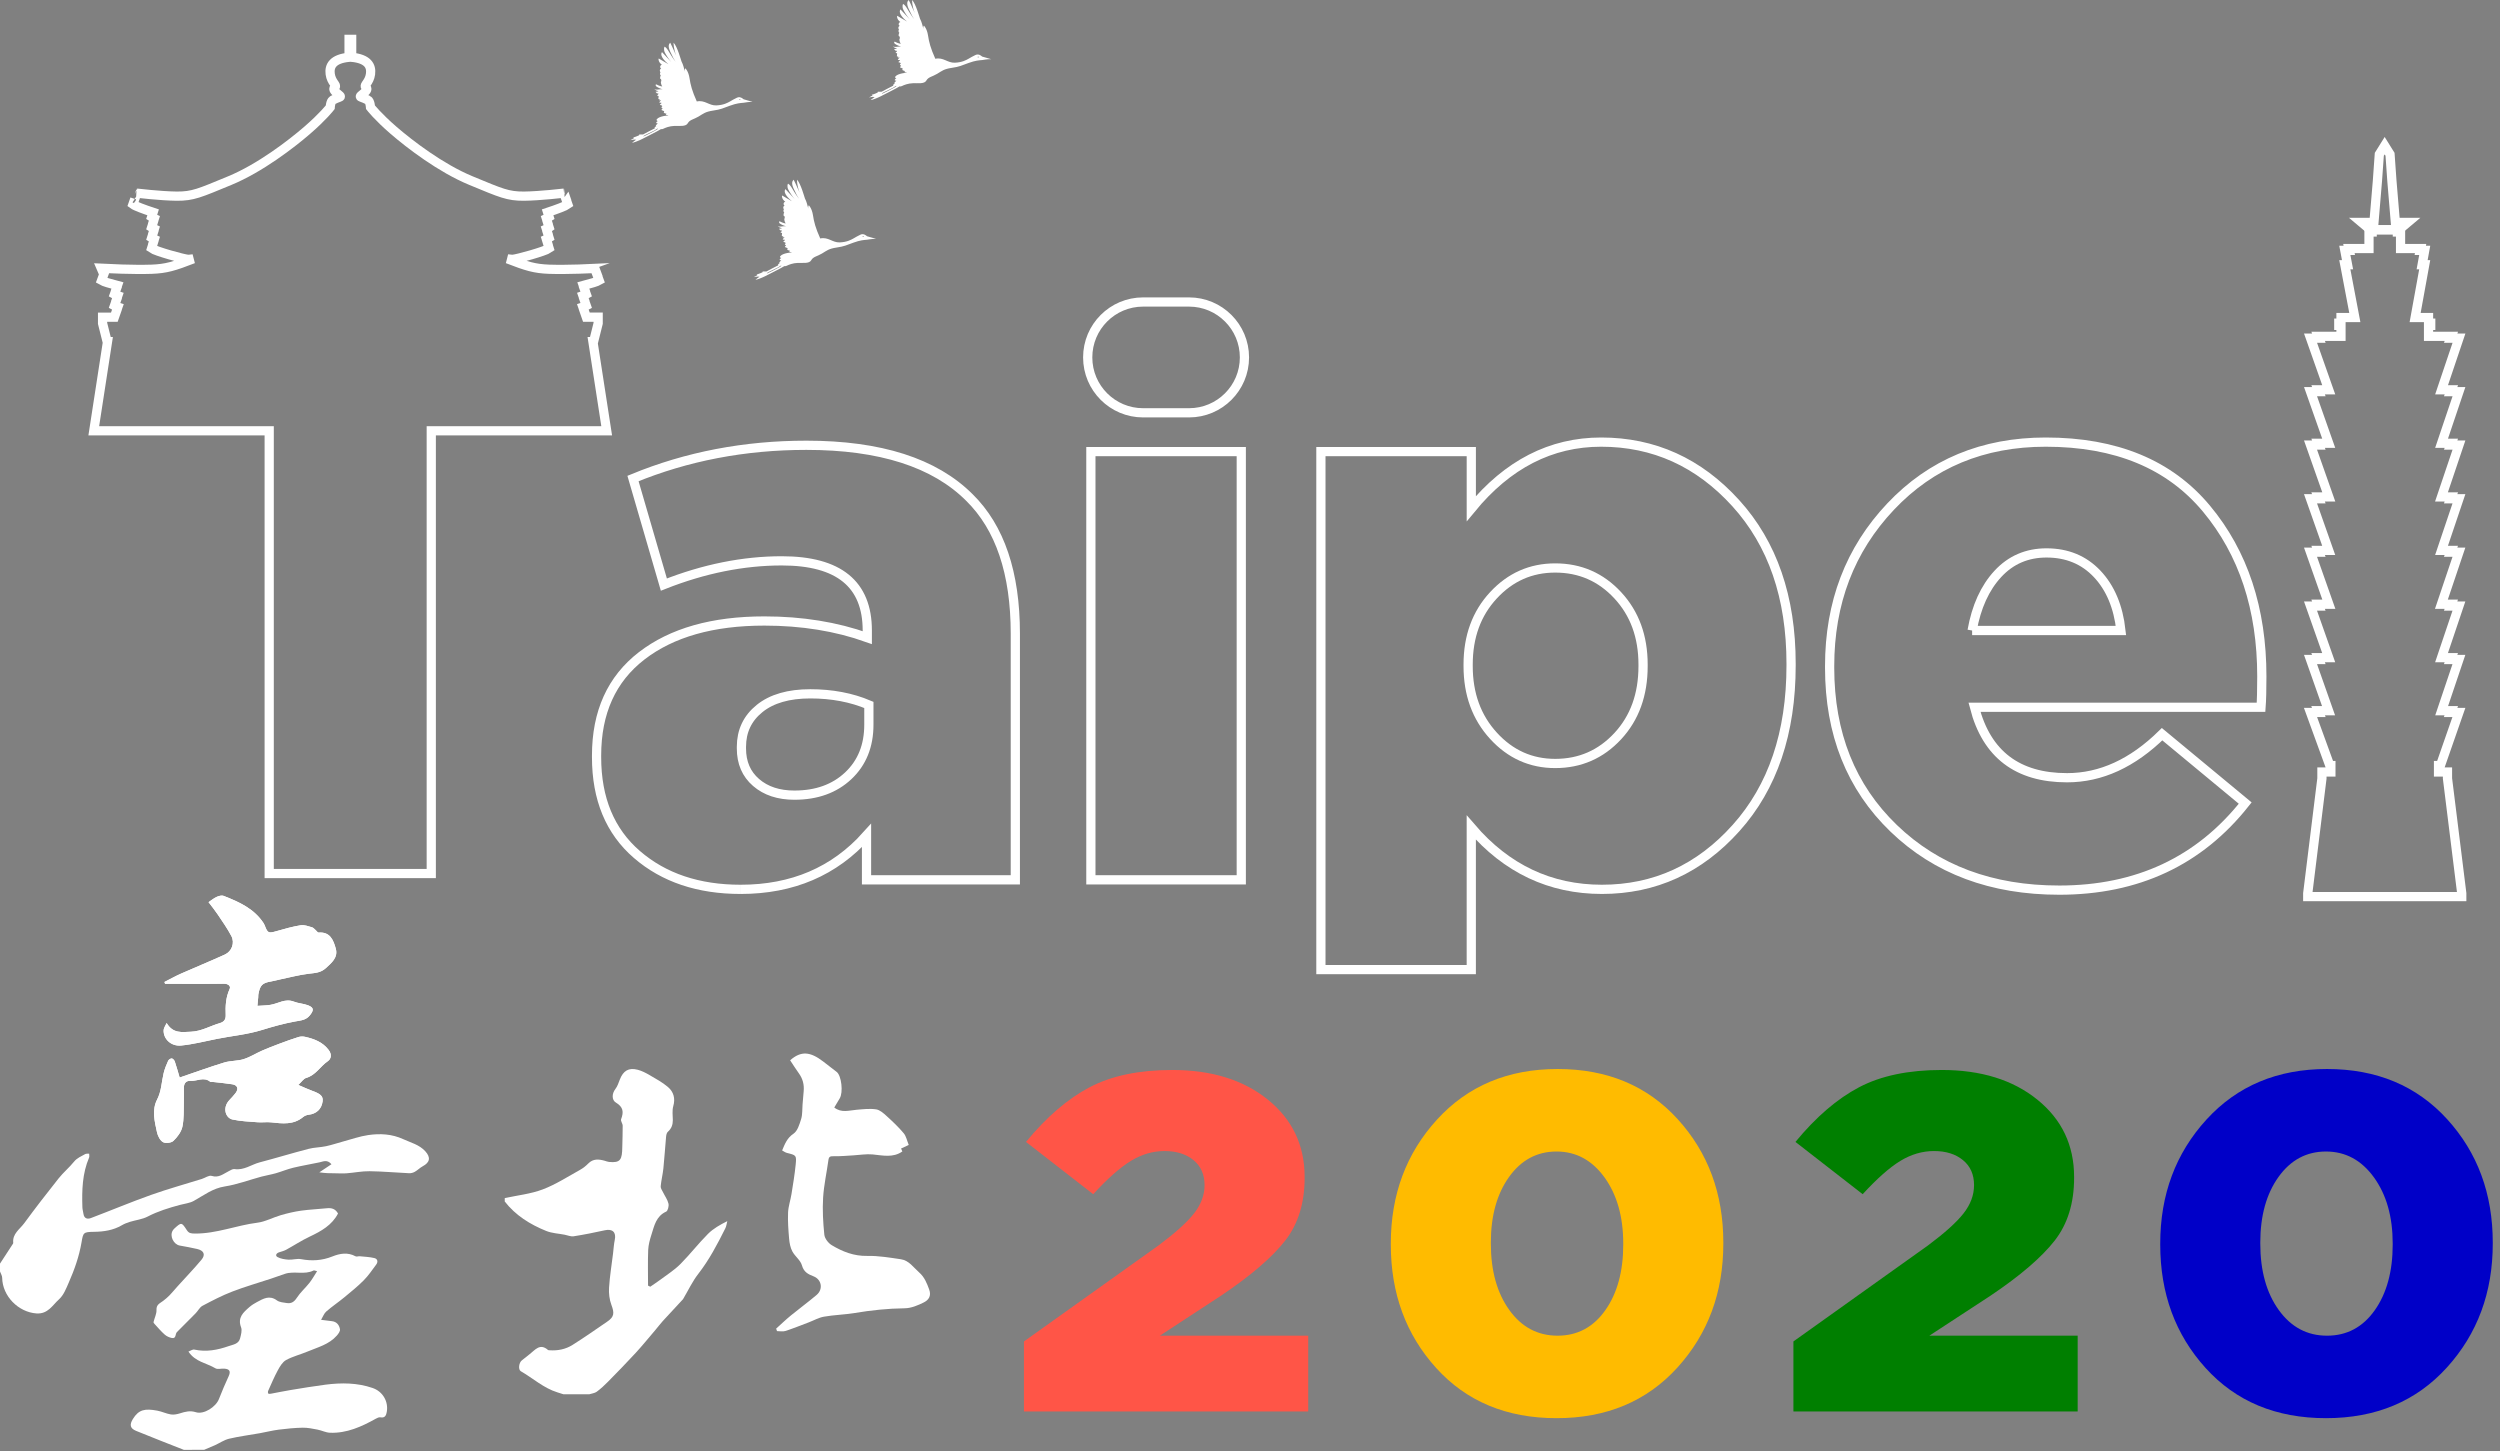 <svg height="119" viewBox="0 0 205 119" width="205" xmlns="http://www.w3.org/2000/svg"><rect x="0" y="0" width="205" height="119" fill="#808080" stroke="none"/><g fill="none" fill-rule="evenodd"><path d="m65.145 65.202c1.817 0 3.288-.53 4.414-1.59 1.125-1.06 1.688-2.456 1.688-4.187v-1.622c-1.427-.605-3.029-.909-4.803-.909-1.775 0-3.159.401-4.154 1.201-.996.802-1.493 1.85-1.493 3.148v.13c0 1.168.399 2.099 1.201 2.791.8.693 1.85 1.039 3.148 1.039m-4.414 7.724c-3.463 0-6.296-.952-8.503-2.857-2.207-1.904-3.31-4.565-3.31-7.984v-.13c0-3.548 1.233-6.274 3.7-8.178 2.466-1.903 5.819-2.856 10.061-2.856 3.072 0 5.884.455 8.438 1.363v-.584c0-3.807-2.337-5.711-7.01-5.711-3.159 0-6.383.649-9.671 1.947l-2.531-8.698c4.414-1.817 9.152-2.726 14.215-2.726 6.058 0 10.515 1.428 13.371 4.284 2.509 2.466 3.765 6.188 3.765 11.164v20.186h-12.202v-3.635c-2.64 2.944-6.08 4.415-10.32 4.415" stroke="#fff" stroke-width=".756"/><path d="m89.452 72.147h12.332v-35.115h-12.332zm-.26-42.839c0-2.51 2.034-4.544 4.544-4.544h3.765c2.509 0 4.544 2.034 4.544 4.544 0 2.509-2.034 4.543-4.544 4.543h-3.765c-2.509 0-4.544-2.034-4.544-4.543z" stroke="#fff" stroke-width=".756"/><path d="m127.527 62.605c2.033 0 3.742-.747 5.128-2.239 1.385-1.493 2.077-3.408 2.077-5.744v-.13c0-2.293-.693-4.187-2.077-5.679-1.385-1.493-3.094-2.239-5.128-2.239-1.991 0-3.679.746-5.063 2.239-1.386 1.493-2.077 3.386-2.077 5.679v.13c0 2.294.692 4.197 2.077 5.711 1.384 1.515 3.072 2.272 5.063 2.272zm-19.213 16.902v-42.476h12.332v4.674c2.986-3.635 6.534-5.452 10.645-5.452 4.326 0 8.005 1.666 11.034 4.998 3.028 3.333 4.544 7.724 4.544 13.176v.13c0 5.54-1.504 9.986-4.512 13.339-3.007 3.354-6.675 5.03-11.002 5.03-4.242 0-7.811-1.688-10.71-5.063v11.644z" stroke="#fff" stroke-width=".756"/><path d="m161.714 51.701h12.203c-.217-1.947-.866-3.494-1.948-4.641-1.082-1.146-2.466-1.72-4.154-1.72-1.601 0-2.931.574-3.991 1.72-1.061 1.147-1.764 2.694-2.11 4.641m7.14 21.29c-5.54 0-10.061-1.688-13.566-5.063-3.505-3.375-5.258-7.767-5.258-13.176v-.13c0-5.193 1.666-9.552 4.999-13.079 3.331-3.527 7.571-5.29 12.721-5.29 5.755 0 10.147 1.817 13.176 5.452 3.028 3.635 4.544 8.222 4.544 13.761 0 1.126-.022 1.97-.065 2.531h-23.497c.995 3.852 3.526 5.777 7.594 5.777 2.769 0 5.365-1.19 7.789-3.57l6.816 5.647c-3.765 4.761-8.85 7.14-15.254 7.14" stroke="#fff" stroke-width=".756"/><path d="m83.963 115.74v-5.742l11.025-7.865c1.374-1.023 2.349-1.9 2.924-2.635.575-.733.862-1.507.862-2.32 0-.865-.301-1.547-.904-2.045-.604-.498-1.396-.748-2.378-.748-.954 0-1.873.269-2.756.806-.884.538-1.915 1.449-3.093 2.733l-5.512-4.287c1.683-2.045 3.422-3.539 5.218-4.483 1.795-.944 4.053-1.416 6.774-1.416 3.226 0 5.842.812 7.848 2.438 2.005 1.625 3.008 3.736 3.008 6.331v.079c0 2.072-.533 3.789-1.599 5.152-1.066 1.363-2.806 2.858-5.218 4.483l-5.05 3.303h12.161v6.214z" fill="#ff5547"/><path d="m123.764 107.422c1.01 1.403 2.328 2.104 3.956 2.104 1.626 0 2.931-.694 3.913-2.084.982-1.389 1.473-3.185 1.473-5.388v-.079c0-2.202-.513-4.011-1.536-5.427-1.024-1.416-2.335-2.124-3.934-2.124s-2.897.695-3.892 2.084c-.996 1.39-1.494 3.185-1.494 5.388v.079c0 2.229.505 4.044 1.515 5.447m13.781 4.719c-2.511 2.766-5.814 4.149-9.909 4.149-4.096 0-7.385-1.37-9.867-4.11-2.483-2.739-3.724-6.115-3.724-10.127v-.079c0-4.011 1.262-7.399 3.787-10.166 2.525-2.766 5.821-4.149 9.888-4.149 4.067 0 7.349 1.37 9.846 4.11 2.497 2.74 3.745 6.115 3.745 10.127v.079c0 4.012-1.256 7.4-3.766 10.166" fill="#fb0"/><path d="m147.06 115.74v-5.742l11.025-7.865c1.374-1.023 2.35-1.9 2.925-2.635.575-.733.862-1.507.862-2.32 0-.865-.301-1.547-.905-2.045-.603-.498-1.396-.748-2.378-.748-.954 0-1.872.269-2.756.806-.884.538-1.915 1.449-3.093 2.733l-5.513-4.287c1.683-2.045 3.423-3.539 5.218-4.483s4.053-1.416 6.775-1.416c3.226 0 5.842.812 7.848 2.438 2.005 1.625 3.008 3.736 3.008 6.331v.079c0 2.072-.533 3.789-1.599 5.152-1.066 1.363-2.806 2.858-5.218 4.483l-5.05 3.303h12.16v6.214z" fill="#007f00"/><path d="m186.86 107.422c1.01 1.403 2.328 2.104 3.955 2.104s2.931-.694 3.914-2.084c.982-1.389 1.472-3.185 1.472-5.388v-.079c0-2.202-.512-4.011-1.536-5.427-1.025-1.416-2.335-2.124-3.935-2.124-1.598 0-2.896.695-3.892 2.084-.996 1.39-1.494 3.185-1.494 5.388v.079c0 2.229.505 4.044 1.515 5.447m13.781 4.719c-2.511 2.766-5.814 4.149-9.91 4.149s-7.385-1.37-9.867-4.11c-2.483-2.739-3.724-6.115-3.724-10.127v-.079c0-4.011 1.262-7.399 3.787-10.166 2.525-2.766 5.821-4.149 9.888-4.149 4.067 0 7.35 1.37 9.847 4.11 2.497 2.74 3.745 6.115 3.745 10.127v.079c0 4.012-1.256 7.4-3.766 10.166" fill="#0000c8"/><g fill="#fff"><path d="m24.457 88.964c.283-.26.438-.516.648-.575.781-.221 1.153-.947 1.769-1.369.299-.205.343-.572.072-.928-.49-.644-1.181-.904-1.924-1.071-.175-.04-.381-.038-.55.015-.53.165-1.053.358-1.573.553-.476.178-.952.36-1.417.565-.505.222-.979.532-1.501.695-.512.16-1.085.12-1.597.277-1.207.369-2.394.803-3.653 1.232-.131-.44-.251-.882-.398-1.316-.036-.105-.156-.243-.247-.251-.097-.008-.257.098-.299.194-.146.327-.285.664-.369 1.011-.175.724-.176 1.47-.539 2.173-.439.85-.201 1.79-.007 2.678.066.3.25.668.493.807.208.12.679.065.853-.102.325-.311.643-.731.736-1.156.142-.648.097-1.339.12-2.011.013-.4.001-.802.003-1.203.003-.348.181-.574.527-.55.545.038 1.111-.364 1.638.076.036.031.12.001.181.008.542.062 1.085.109 1.622.194.418.067.533.356.289.695-.16.221-.356.416-.541.619-.578.636-.288 1.452.266 1.574.674.148 1.376.172 2.069.226.372.029.753-.032 1.123.01.913.103 1.814.215 2.601-.437.122-.101.296-.172.453-.189.635-.071 1.063-.463 1.147-1.086.058-.429-.144-.623-.858-.879-.346-.124-.679-.285-1.138-.481m-10.792-5.077c-.108.242-.232.398-.244.564-.051.719.593 1.365 1.431 1.283.969-.095 1.924-.341 2.883-.535 1.247-.252 2.521-.359 3.746-.74.889-.276 1.793-.527 2.707-.696.472-.087.907-.097 1.239-.526.313-.403.323-.61-.161-.8-.373-.146-.799-.156-1.171-.304-.706-.278-1.284.166-1.922.265-.351.055-.71.057-1.065.083.023-.236.047-.471.068-.706.007-.076-.003-.156.01-.231.138-.766.323-.945 1.067-1.069.251-.042.497-.117.747-.169.764-.16 1.524-.361 2.297-.457.516-.064.991-.068 1.421-.46.49-.448 1.016-.879.819-1.598-.188-.68-.452-1.398-1.412-1.318-.069.006-.147-.124-.223-.188-.105-.087-.2-.214-.32-.248-.302-.084-.631-.213-.923-.166-.665.108-1.318.293-1.967.479-.681.194-.736.181-.987-.476-.021-.056-.049-.111-.082-.161-.782-1.208-2.023-1.755-3.288-2.252-.157-.061-.396.009-.568.086-.226.101-.423.269-.666.43.257.342.517.657.743.996.392.585.803 1.164 1.129 1.786.292.556.038 1.253-.53 1.513-1.189.544-2.401 1.036-3.597 1.566-.464.206-.908.456-1.362.685.017.05.034.101.051.151.394 0 .788-.001 1.183 0 1.219.001 2.439.014 3.658-.006.312-.005.574.178.454.435-.319.686-.353 1.411-.323 2.14.016.386-.168.564-.491.658-.786.229-1.497.668-2.358.703-.744.031-1.467.167-1.994-.716"/><path d="m15.077 118.888c-1.308-.517-2.62-1.023-3.92-1.558-.499-.206-.546-.505-.263-.968.485-.792 1-.873 2.001-.689.38.07.74.251 1.12.312.241.038.513-.019.751-.094.43-.136.824-.241 1.298-.089.651.208 1.643-.433 1.891-1.087.24-.63.516-1.248.794-1.864.182-.403.089-.589-.363-.623-.245-.018-.547.08-.729-.031-.717-.434-1.646-.515-2.205-1.368.167-.06.343-.194.484-.163.973.211 1.891.039 2.811-.283.388-.135.823-.173.942-.647.072-.29.176-.64.08-.891-.309-.808.186-1.233.687-1.669.182-.157.391-.288.604-.401.522-.278 1.028-.596 1.643-.144.213.157.539.177.819.22.364.056.6-.096.815-.428.287-.444.7-.803 1.031-1.22.226-.286.403-.61.633-.966-.171-.038-.243-.079-.283-.059-.75.381-1.584.025-2.345.274-.386.126-.766.271-1.152.399-1.062.352-2.143.659-3.185 1.062-.837.323-1.641.742-2.436 1.164-.225.119-.358.407-.548.602-.511.523-1.03 1.037-1.546 1.554-.152.152-.042.556-.417.482-.205-.04-.423-.138-.578-.274-.292-.256-.545-.557-.809-.844-.05-.054-.125-.135-.113-.187.076-.335.259-.669.242-.995-.023-.447.288-.545.539-.737.187-.143.37-.294.533-.463.233-.24.444-.503.669-.751.65-.719 1.324-1.418 1.946-2.161.355-.425.198-.763-.36-.888-.47-.106-.943-.196-1.417-.278-.506-.088-.846-.781-.584-1.222.038-.065.088-.126.143-.177.576-.521.588-.528 1.018.133.172.264.348.277.66.281 1.77.017 3.409-.676 5.135-.891.655-.082 1.274-.432 1.921-.619.545-.157 1.103-.289 1.664-.368.701-.098 1.412-.122 2.116-.198.389-.041.695.057.903.433-.495.955-1.378 1.449-2.323 1.895-.666.314-1.285.725-1.932 1.077-.18.098-.388.146-.584.211-.234.077-.325.278-.12.389.262.141.59.192.894.212.344.022.707-.104 1.038-.041.878.168 1.725.113 2.548-.216.645-.258 1.272-.367 1.92-.017.089.047.232-.017.347-.005.399.04.804.055 1.191.148.269.065.321.308.152.534-.327.439-.635.901-1.018 1.287-.498.502-1.052.95-1.599 1.4-.483.399-1.007.75-1.479 1.162-.182.158-.268.424-.423.681.338.043.606.081.876.109.407.042.616.322.673.671.025.155-.134.37-.259.513-.639.729-1.56.956-2.406 1.31-.581.244-1.207.396-1.755.695-.292.16-.504.523-.675.836-.296.543-.536 1.116-.79 1.681-.03.066-.034.187.006.229.039.04.152.026.229.012.532-.097 1.061-.211 1.594-.298.954-.157 1.909-.317 2.868-.441 1.305-.167 2.608-.161 3.868.274.829.287 1.303 1.104 1.158 1.953-.045.262-.134.53-.524.451-.114-.023-.263.051-.377.114-1.17.652-2.376 1.202-3.754 1.151-.343-.013-.677-.19-1.023-.257-.401-.076-.811-.165-1.215-.158-.658.013-1.317.078-1.971.161-.519.066-1.029.199-1.545.291-.84.15-1.691.257-2.519.452-.409.096-.778.358-1.169.535-.29.132-.585.25-.879.374z"/><path d="m0 103.618c.335-.515.671-1.029 1.005-1.544.033-.051.085-.11.08-.161-.079-.749.541-1.117.902-1.61.913-1.245 1.859-2.468 2.821-3.677.385-.483.871-.886 1.261-1.367.252-.311.596-.44.914-.623.087-.05.218-.025.328-.036 0 .107.034.229-.005.319-.561 1.311-.594 2.692-.55 4.083.005.178.063.354.087.533.053.38.316.457.605.348 1.647-.625 3.273-1.307 4.931-1.898 1.373-.489 2.782-.878 4.174-1.313.271-.085.581-.319.799-.25.593.188.968-.173 1.413-.391.148-.073.318-.19.46-.168.778.121 1.383-.37 2.073-.551 1.338-.353 2.662-.756 4.001-1.105.465-.122.962-.117 1.434-.218.492-.105.971-.27 1.457-.402.664-.179 1.321-.411 1.997-.51.976-.144 1.951-.093 2.878.334.628.29 1.318.45 1.81.994.455.503.387.907-.209 1.226-.231.123-.419.324-.647.453-.135.078-.311.127-.465.12-1.082-.049-2.162-.151-3.244-.165-.634-.009-1.269.125-1.905.172-.324.024-.652-.002-.978-.003-.362-.001-.723 0-1.242-.078.326-.218.653-.435.995-.664-.354-.406-.664-.224-.975-.156-.719.156-1.446.271-2.16.444-.488.117-.955.317-1.438.455-.388.111-.789.171-1.178.276-1.0.27-1.982.645-2.998.803-.993.154-1.722.731-2.542 1.186-.333.184-.746.223-1.124.325-.912.245-1.807.517-2.656.958-.443.231-.976.285-1.464.436-.225.07-.452.158-.655.277-.703.414-1.486.528-2.27.538-.892.011-.897.06-1.035.868-.198 1.157-.583 2.24-1.049 3.3-.212.483-.42 1.029-.794 1.364-.533.478-.91 1.226-1.851 1.161-1.487-.104-2.791-1.418-2.813-2.927-.003-.172-.115-.342-.177-.513z"/><path d="m13.665 83.887c.526.883 1.249.747 1.993.716.861-.036 1.572-.474 2.358-.703.324-.094.507-.272.492-.658-.031-.729.003-1.455.322-2.14.119-.256-.143-.439-.454-.434-1.219.019-2.438.006-3.658.006-.394-.001-.788 0-1.182 0-.017-.05-.034-.1-.051-.151.453-.23.898-.48 1.361-.685 1.195-.53 2.408-1.023 3.597-1.566.569-.259.822-.957.53-1.512-.326-.622-.738-1.201-1.129-1.787-.226-.339-.486-.654-.743-.996.243-.161.44-.328.666-.43.171-.077.412-.147.568-.086 1.265.497 2.506 1.044 3.288 2.252.033.05.061.105.082.161.25.657.305.67.986.476.649-.186 1.303-.371 1.967-.479.292-.047.621.082.923.166.12.034.215.161.319.248.076.064.155.194.223.188.96-.08 1.225.639 1.412 1.318.198.719-.328 1.15-.819 1.598-.429.392-.905.396-1.42.46-.773.096-1.533.298-2.298.458-.25.052-.495.126-.747.169-.744.125-.929.303-1.067 1.069-.014.075-.004.155-.01.231-.021.236-.045.471-.068.706.355-.026.715-.028 1.065-.083.637-.099 1.216-.544 1.922-.265.372.147.798.158 1.171.303.484.19.474.396.161.8-.333.429-.768.439-1.24.526-.914.169-1.817.42-2.706.696-1.225.38-2.499.488-3.746.74-.959.194-1.914.441-2.883.535-.837.082-1.482-.564-1.431-1.283.012-.165.136-.322.244-.564"/><path d="m24.457 88.964c.459.196.792.358 1.138.481.713.256.915.45.858.879-.084.623-.512 1.015-1.147 1.086-.158.017-.332.088-.453.189-.787.651-1.688.54-2.601.437-.37-.042-.75.018-1.123-.01-.693-.054-1.395-.078-2.069-.226-.553-.122-.844-.938-.266-1.574.185-.203.38-.398.541-.619.245-.339.129-.628-.289-.695-.538-.086-1.081-.133-1.622-.194-.061-.008-.145.023-.181-.008-.527-.441-1.093-.038-1.638-.076-.346-.024-.524.202-.527.55-.003.401.01.802-.003 1.203-.022.673.022 1.364-.12 2.011-.093.425-.412.846-.736 1.156-.174.167-.645.222-.853.102-.243-.14-.426-.507-.493-.807-.195-.888-.432-1.828.007-2.678.363-.703.364-1.449.539-2.173.084-.347.222-.684.369-1.011.043-.096.202-.201.299-.194.091.008.212.146.247.251.147.433.268.876.398 1.316 1.258-.429 2.445-.863 3.653-1.232.513-.157 1.086-.118 1.597-.277.522-.163.996-.472 1.501-.695.465-.205.94-.387 1.417-.565.52-.195 1.042-.388 1.573-.553.169-.053.375-.055.55-.015.743.167 1.434.427 1.924 1.071.271.355.227.723-.072.928-.617.422-.988 1.148-1.769 1.369-.211.059-.365.315-.648.575"/><path d="m41.389 98.244c1.043-.227 2.131-.34 3.119-.714 1.065-.403 2.042-1.042 3.048-1.597.248-.137.481-.321.68-.524.407-.413.87-.361 1.356-.225.116.032.231.084.349.095.947.092 1.073-.189 1.087-1.231.008-.579.039-1.159.032-1.738-.002-.181-.182-.394-.129-.535.223-.594.185-.998-.439-1.373-.318-.192-.341-.703-.03-1.105.17-.22.261-.507.364-.773.283-.728.725-.998 1.468-.804.342.09.671.261.979.441.513.3 1.046.588 1.495.97.466.397.625.932.44 1.577-.103.357-.038.764-.036 1.148.001.38-.115.693-.41.953-.094.083-.13.261-.143.401-.08.864-.132 1.731-.221 2.595-.051.493-.176.979-.221 1.472-.014.157.115.33.193.49.15.31.368.601.445.928.047.201-.049.594-.191.658-.825.375-.971 1.153-1.202 1.877-.131.412-.252.844-.27 1.271-.039.972-.012 1.946-.012 2.919.061.03.121.06.182.09.286-.198.579-.388.858-.596.541-.406 1.126-.774 1.599-1.248.794-.796 1.484-1.694 2.278-2.49.431-.432.984-.742 1.581-1.043-.052.196-.071.409-.16.587-.648 1.297-1.317 2.577-2.216 3.733-.485.623-.826 1.357-1.232 2.042-.008.013-.013.028-.023.039-.552.595-1.107 1.186-1.653 1.786-.211.232-.397.484-.601.724-.542.636-1.069 1.286-1.635 1.901-.737.802-1.5 1.58-2.263 2.357-.288.294-.593.576-.923.82-.164.12-.402.141-.606.207h-2.128c-.165-.053-.328-.106-.494-.157-1.129-.351-1.998-1.156-2.997-1.732-.233-.135-.154-.706.081-.887.216-.166.423-.343.64-.509.449-.344.846-.93 1.51-.345.03.026.089.02.135.023.668.046 1.312-.084 1.871-.436.968-.609 1.907-1.268 2.852-1.915.578-.395.593-.698.337-1.377-.164-.435-.22-.944-.19-1.411.06-.934.212-1.861.326-2.792.046-.375.065-.757.143-1.126.132-.617-.185-.922-.804-.785-.851.188-1.706.359-2.567.495-.233.037-.491-.081-.737-.128-.506-.098-1.044-.119-1.514-.309-1.317-.533-2.51-1.27-3.401-2.416z"/><path d="m63.644 108.947c.402-.361.79-.735 1.208-1.078.695-.57 1.423-1.101 2.109-1.682.556-.47.415-1.272-.251-1.529-.448-.173-.798-.349-.952-.902-.117-.42-.571-.735-.787-1.144-.163-.306-.232-.682-.263-1.034-.062-.715-.115-1.436-.086-2.151.021-.505.198-1.002.279-1.507.129-.805.264-1.611.345-2.422.076-.771.046-.769-.719-.96-.139-.035-.261-.133-.392-.201.228-.545.409-1.022.931-1.373.334-.224.493-.773.629-1.208.114-.369.081-.783.114-1.178.03-.363.058-.727.092-1.09.05-.534-.068-1.018-.384-1.46-.254-.355-.487-.725-.726-1.085.903-.791 1.645-.712 2.706.096.373.285.744.572 1.113.86.392.305.547 1.677.247 2.168-.149.245-.293.492-.446.748.576.461 1.205.239 1.826.186.534-.046 1.084-.111 1.607-.034.309.046.608.32.86.548.49.445.975.904 1.399 1.409.206.245.269.61.414.961-.22.103-.406.189-.628.292.036.083.072.166.104.241-.77.541-1.605.324-2.444.244-.51-.049-1.033.046-1.551.075-.55.03-1.102.086-1.651.073-.268-.006-.378.034-.416.31-.141 1.031-.373 2.056-.436 3.092-.061 1.007-.004 2.028.1 3.033.032.31.325.69.606.858.886.529 1.818.905 2.911.881.917-.02 1.844.141 2.759.274.671.097 1.039.678 1.508 1.089.424.372.621.864.813 1.388.2.546-.061.873-.434 1.06-.488.245-1.045.479-1.575.484-1.378.014-2.732.16-4.087.385-.836.139-1.693.157-2.527.302-.435.076-.84.312-1.261.471-.633.24-1.262.494-1.906.703-.208.067-.456.011-.686.011-.024-.067-.048-.135-.072-.201"/></g><path d="m48.619 28.013h.055l.375-1.5v-.505h-.973c-.116-.327-.155-.439-.168-.478.003-.002.008-.003.011-.005-.058-.164-.095-.27-.121-.344.126-.04.225-.078.279-.109-.116-.329-.155-.439-.168-.477.003-.002.008-.003.01-.005-.057-.163-.095-.269-.12-.342.126-.042.224-.081.278-.113-.116-.326-.155-.437-.169-.475.003-.002.008-.004.011-.005-.036-.103-.063-.178-.086-.243.61-.159 1.137-.317 1.3-.414-.121-.327-.162-.439-.177-.478.003-.002.008-.004.011-.006-.185-.497-.184-.498-.184-.498s-2.234.115-3.759.062c-1.192-.046-1.83-.239-3.407-.852.21.028.363.043.427.039.36-.022 2.65-.656 2.985-.899-.098-.308-.131-.412-.142-.449.003-.001.007-.004.009-.005-.04-.127-.068-.218-.089-.285.1-.043.178-.081.222-.112-.096-.308-.129-.412-.141-.448.002-.002.007-.004.009-.005-.04-.124-.068-.214-.09-.282.101-.044.179-.085.222-.117-.097-.305-.13-.41-.141-.446.002-.002.007-.004.009-.005-.04-.127-.069-.217-.09-.284.101-.045.179-.085.223-.117-.07-.222-.107-.337-.126-.397.733-.242 1.471-.517 1.657-.655-.107-.306-.143-.411-.156-.447.003-.002.008-.005.01-.007-.162-.467-.161-.467-.161-.467s-1.952.233-3.285.248c-1.332.007-1.872-.25-4.349-1.274-2.485-1.026-5.041-2.995-6.339-4.117-1.306-1.126-1.899-1.897-1.899-1.897s-.031-.503-.214-.593-.367-.179-.551-.235c-.185-.057.03-.155.245-.356.216-.202.306-.343.123-.477-.184-.135.306-.375.398-1.067.089-.674-.232-1.244-1.545-1.375v-1.466h-.216v1.466c-1.314.131-1.635.701-1.546 1.375.092.692.581.932.398 1.067-.184.135-.092.273.122.477.215.201.429.299.245.356-.185.056-.368.145-.551.235-.183.09-.214.593-.214.593s-.593.771-1.899 1.897c-1.298 1.121-3.855 3.091-6.339 4.117-2.477 1.024-3.017 1.281-4.349 1.274-1.333-.015-3.285-.248-3.285-.248s.002 0-.16.467c.003.002.007.005.01.007-.012.036-.048.141-.155.447.186.139.924.413 1.657.655-.019.06-.056.175-.127.397.044.032.122.072.224.117-.021.067-.05.157-.09.284.002.002.007.004.008.005-.011.037-.044.14-.142.446.044.032.121.072.223.117-.021.067-.05.157-.089.282.002.002.006.004.008.005-.012.036-.045.14-.142.448.044.031.122.069.223.112-.021.067-.049.158-.089.285.002.002.007.004.009.005-.011.037-.044.141-.142.449.335.243 2.625.876 2.985.899.065.004.218-.011.428-.039-1.577.614-2.216.806-3.408.852-1.524.053-3.758-.062-3.758-.062s.001.001-.184.498c.003.002.008.004.011.006-.014.039-.056.151-.177.479.163.097.69.255 1.3.414-.023.064-.05.14-.086.243.003.002.008.003.011.005-.014.038-.053.149-.169.475.054.032.152.07.278.113-.025.073-.063.179-.12.342.002.002.008.003.011.005-.014.038-.053.148-.169.477.054.031.152.069.279.109-.026.074-.063.18-.121.344.003.002.008.003.011.005-.013.039-.052.151-.169.478h-.972v.505l.375 1.5h.031l-1.127 7.312h14.385v36.304h13.289v-36.304h14.385z" stroke="#fff" stroke-width=".756"/><path d="m195.344 18.837h.398.979l.712-.599h-1.012l-.285-3.405-.154-2.181-.439-.705-.439.705-.155 2.181-.285 3.405h-1.011l.712.599z" stroke="#fff" stroke-width=".756"/><path d="m200.694 63.835v-.069-.393-.069h-.736v-.069-.394-.069h.157l1.514-4.349h-.318-.339-.024l.057-.146h-.79l1.415-4.198h-.318-.339-.024l.057-.15h-.802l1.427-4.232h-.318-.339-.024l.057-.151h-.813l1.438-4.266h-.318-.339-.024l.057-.15h-.802l1.427-4.232h-.318-.339-.024l.057-.15h-.809l1.434-4.252h-.318-.339-.024l.057-.15h-.802l1.427-4.232h-.318-.339-.024l.057-.15h-.803l1.428-4.236h-.318-.339-.024l.057-.15h-1.872v-.895h.181v-.187h-.181v-.272-.186h-1.1l.786-4.33h-.171-.042l.214-1.179h-.171-.183-.013l.031-.15h-1.646v-1.359h-.262v-.177h-2.064v.177h-.262v1.359h-1.647l.032.15h-.013-.183-.171l.224 1.179h-.053-.171l.821 4.33h-1.135v.186.272h-.181v.187h.181v.895h-1.874l.059.15h-.024-.339-.319l1.493 4.236h-.871l.059.15h-.024-.339-.319l1.492 4.232h-.869l.059.15h-.024-.339-.319l1.498 4.252h-.876l.059.15h-.024-.339-.319l1.492 4.232h-.869l.059.15h-.024-.339-.319l1.504 4.266h-.881l.059.151h-.024-.339-.319l1.492 4.232h-.869l.059.15h-.024-.339-.319l1.48 4.198h-.857l.059.146h-.024-.339-.319l1.583 4.349h.089v.069.394.069h-.736v.069.393.069l-1.163 9.421v.266h12.63v-.266z" stroke="#fff" stroke-width=".756"/><path d="m80.218 4.702c-.037 0-.068-.012-.068-.025 0-.014.031-.025.068-.025.038 0 .069.011.069.025 0 .013-.031.025-.069.025m-6.96 2.521c-.087.052-.864.455-.913.461-.063.008-.019-.042.091-.101.111-.059.687-.333.798-.39.112-.057.241-.18.268-.145.028.032-.157.125-.244.175m6.749-2.722c-.272.125-.4.214-.589.319-.188.104-.519.298-1.121.323-.602.025-.94-.467-1.601-.323-.396-.881-.515-1.365-.599-1.92-.086-.553-.332-.799-.332-.799s-.089.064-.048.27c-.151-.64-.237-.746-.276-.835-.039-.091-.337-1.221-.648-1.536-.005.053-.005.491.215 1.068-.269-.594-.424-.954-.493-1.068-.117.112-.201.293 0 .733.201.441.337.686.444.836-.34-.434-.502-.772-.634-.965-.134-.195-.212-.246-.256-.273-.046-.025-.11.234 0 .461.094.197.333.57.533.796-.341-.356-.647-.696-.761-.815-.058.078-.226.362.532.994-.796-.477-.711-.408-.778-.462-.067-.055-.071.303.24.504-.11.001-.228.213-.059.315-.161.062-.121.286-.043.3-.092.034-.058.253.016.263-.05.03-.098.284-.025.286.074.003.076.204.039.217-.037.012.014.306.09.376.074.07-.299-.046-.423-.123-.124-.078-.157.07-.034.158.122.088.367.199.5.211-.417.006-.468.079-.689 0 .175.122.2.13.311.152.111.022-.11.057-.213.068.135.084.047.13.198.13.151-.001-.074.166-.074.166l.137.051-.023.234.146.06s-.139.043-.061.052c.079.008.149 0 .149 0s-.227.173-.129.191c.097.017.214-.008.129.066-.083.073-.167.124-.043.138.121.014.133.096.133.096s-.113.068-.058.107c.055.038.086.094.086.094s-.17.079-.057.124c.114.044.188.07.188.095s-.089.096.014.136c.106.042.184.062.184.062s-.141.092-.008.092c.132 0 .149.034.149.034s-.74.054-.934.304c-.084.084.013.161.073.157-.074.041-.26.188 0 .2-.157.136-.224.215-.12.211-.104.071-.198.15-.117.184-.243.114-.977.509-.977.509h-.308l-.016.068s-.318.151-.487.177c.049.039.098.025.045.071-.056.047-.276.15-.276.15s.264-.047.31-.046c.045.001.163.01.163.01s-.277.215-.335.249c.08.02.587-.174.864-.321.276-.147 1.317-.664 1.441-.756.124-.095.098.014.265-.07.166-.083.499-.218.908-.232.409-.013.936.076 1.097-.219.161-.296.482-.31.884-.551.403-.241.546-.391 1.195-.488.648-.095.817-.195 1.381-.401.562-.206.874-.219 1.102-.239.226-.02.328-.075.756-.073l-.745-.215s-.253-.261-.525-.135" fill="#fff"/><path d="m70.782 19.437c-.037 0-.068-.012-.068-.025 0-.014.031-.025.068-.025.038 0 .069.011.069.025 0 .013-.031.025-.069.025m-6.96 2.521c-.087.052-.864.455-.913.461-.062.008-.019-.042.091-.101.111-.059.687-.333.798-.39.112-.056.241-.179.268-.145.029.032-.156.125-.244.175m6.749-2.722c-.272.125-.4.214-.589.319-.188.104-.518.298-1.121.323-.603.025-.94-.467-1.601-.323-.396-.881-.514-1.365-.599-1.92-.086-.553-.333-.799-.333-.799s-.089.063-.048.27c-.151-.639-.237-.745-.276-.834-.038-.091-.337-1.221-.648-1.536-.005.053-.005.491.216 1.068-.269-.594-.424-.954-.493-1.068-.117.112-.201.293 0 .733.201.441.337.686.444.836-.341-.434-.503-.772-.635-.965-.134-.195-.211-.246-.256-.273-.046-.025-.11.234 0 .461.094.197.333.57.533.796-.341-.356-.647-.696-.76-.815-.058.078-.226.362.531.993-.795-.477-.711-.407-.778-.462-.067-.055-.07.303.241.504-.11.001-.228.213-.059.314-.161.062-.121.286-.043.3-.092.034-.058.253.015.263-.049.03-.098.284-.025.286.074.003.076.204.039.217-.037.012.014.306.09.376.074.07-.298-.046-.423-.124-.124-.078-.157.071-.034.159.123.088.367.199.5.211-.417.006-.468.079-.688 0 .175.122.2.13.311.152.11.022-.11.057-.213.068.135.084.048.13.198.13.152-.001-.073.166-.073.166l.137.051-.024.234.146.06s-.139.043-.061.052c.078.008.149 0 .149 0s-.227.173-.129.191c.097.017.214-.009.129.066-.083.073-.167.124-.043.138.121.014.133.096.133.096s-.113.068-.058.107c.055.038.086.094.086.094s-.17.079-.057.124c.114.044.188.07.188.095s-.09.096.014.136c.106.042.184.062.184.062s-.142.092-.009.092c.133 0 .149.034.149.034s-.74.054-.935.304c-.083.084.014.161.073.157-.073.041-.259.188 0 .199-.156.136-.224.216-.12.212-.104.071-.198.15-.117.184-.243.114-.977.509-.977.509h-.308l-.017.068s-.318.151-.486.177c.049.039.098.025.044.071-.055.047-.276.15-.276.15s.264-.047.309-.046c.046.001.163.01.163.01s-.277.215-.334.249c.079.02.587-.174.863-.321.276-.147 1.317-.664 1.441-.756.124-.095.098.014.265-.07.166-.083.499-.218.908-.232.409-.013.936.076 1.097-.219.161-.296.482-.31.884-.552.403-.241.545-.391 1.194-.488.649-.096.817-.195 1.381-.401.563-.206.874-.219 1.103-.239.225-.02.328-.075.756-.073l-.745-.215s-.253-.261-.525-.135" fill="#fff"/><path d="m60.659 8.203c-.037 0-.068-.012-.068-.024 0-.014.031-.025.068-.025.038 0 .069.011.069.025 0 .013-.031.024-.069.024m-6.96 2.521c-.086.052-.863.455-.913.461-.062.008-.019-.042.091-.101.111-.059.687-.333.798-.39.112-.057.241-.18.268-.145.029.032-.157.125-.244.175m6.75-2.722c-.272.125-.4.214-.589.319-.188.104-.519.298-1.121.323-.603.025-.94-.466-1.601-.323-.396-.881-.514-1.365-.599-1.92-.086-.553-.332-.799-.332-.799s-.089.063-.048.27c-.151-.64-.237-.746-.276-.834-.038-.091-.337-1.221-.648-1.537-.005.053-.005.491.216 1.068-.269-.593-.424-.954-.493-1.068-.117.112-.201.293 0 .733.201.441.337.686.444.836-.341-.434-.503-.772-.635-.965-.134-.195-.211-.246-.256-.273-.046-.025-.11.234 0 .461.094.197.333.57.533.797-.341-.357-.647-.697-.76-.816-.058.078-.227.362.531.994-.795-.477-.711-.408-.778-.462-.067-.055-.071.303.241.504-.11.001-.228.213-.059.315-.162.062-.121.286-.044.3-.091.034-.058.253.016.264-.049.03-.098.284-.025.286.074.003.076.204.039.217-.037.012.014.306.09.376.074.07-.298-.046-.423-.123-.124-.078-.157.07-.034.158.123.088.367.199.5.211-.417.006-.468.079-.689 0 .176.122.201.13.311.152.11.022-.11.057-.213.068.135.084.048.131.198.13.152-.001-.073.166-.073.166l.137.051-.024.234.146.06s-.139.043-.061.052c.078.008.149 0 .149 0s-.227.173-.129.191c.097.017.214-.008.129.066-.083.073-.167.124-.044.138.122.014.133.096.133.096s-.113.068-.058.107c.054.038.086.094.086.094s-.17.079-.057.124c.114.044.188.07.188.095s-.09.096.014.136c.106.042.184.062.184.062s-.142.092-.009.092c.133 0 .149.034.149.034s-.74.054-.935.304c-.084.084.014.161.073.157-.073.041-.259.188 0 .2-.157.136-.224.215-.12.211-.104.071-.198.15-.117.184-.242.114-.976.509-.976.509h-.308l-.017.068s-.318.151-.486.177c.049.039.098.025.044.071-.055.047-.276.151-.276.151s.264-.048.309-.047c.046.001.163.01.163.01s-.277.215-.334.249c.079.02.587-.174.863-.321.276-.147 1.317-.664 1.441-.756.124-.095.098.014.265-.07.166-.083.499-.218.908-.232.409-.013.936.076 1.097-.219.161-.295.482-.31.884-.551.403-.241.545-.391 1.194-.488.649-.095.817-.195 1.381-.401.563-.206.874-.219 1.102-.239.226-.02.329-.075.757-.073l-.745-.215s-.253-.261-.525-.135" fill="#fff"/></g></svg>